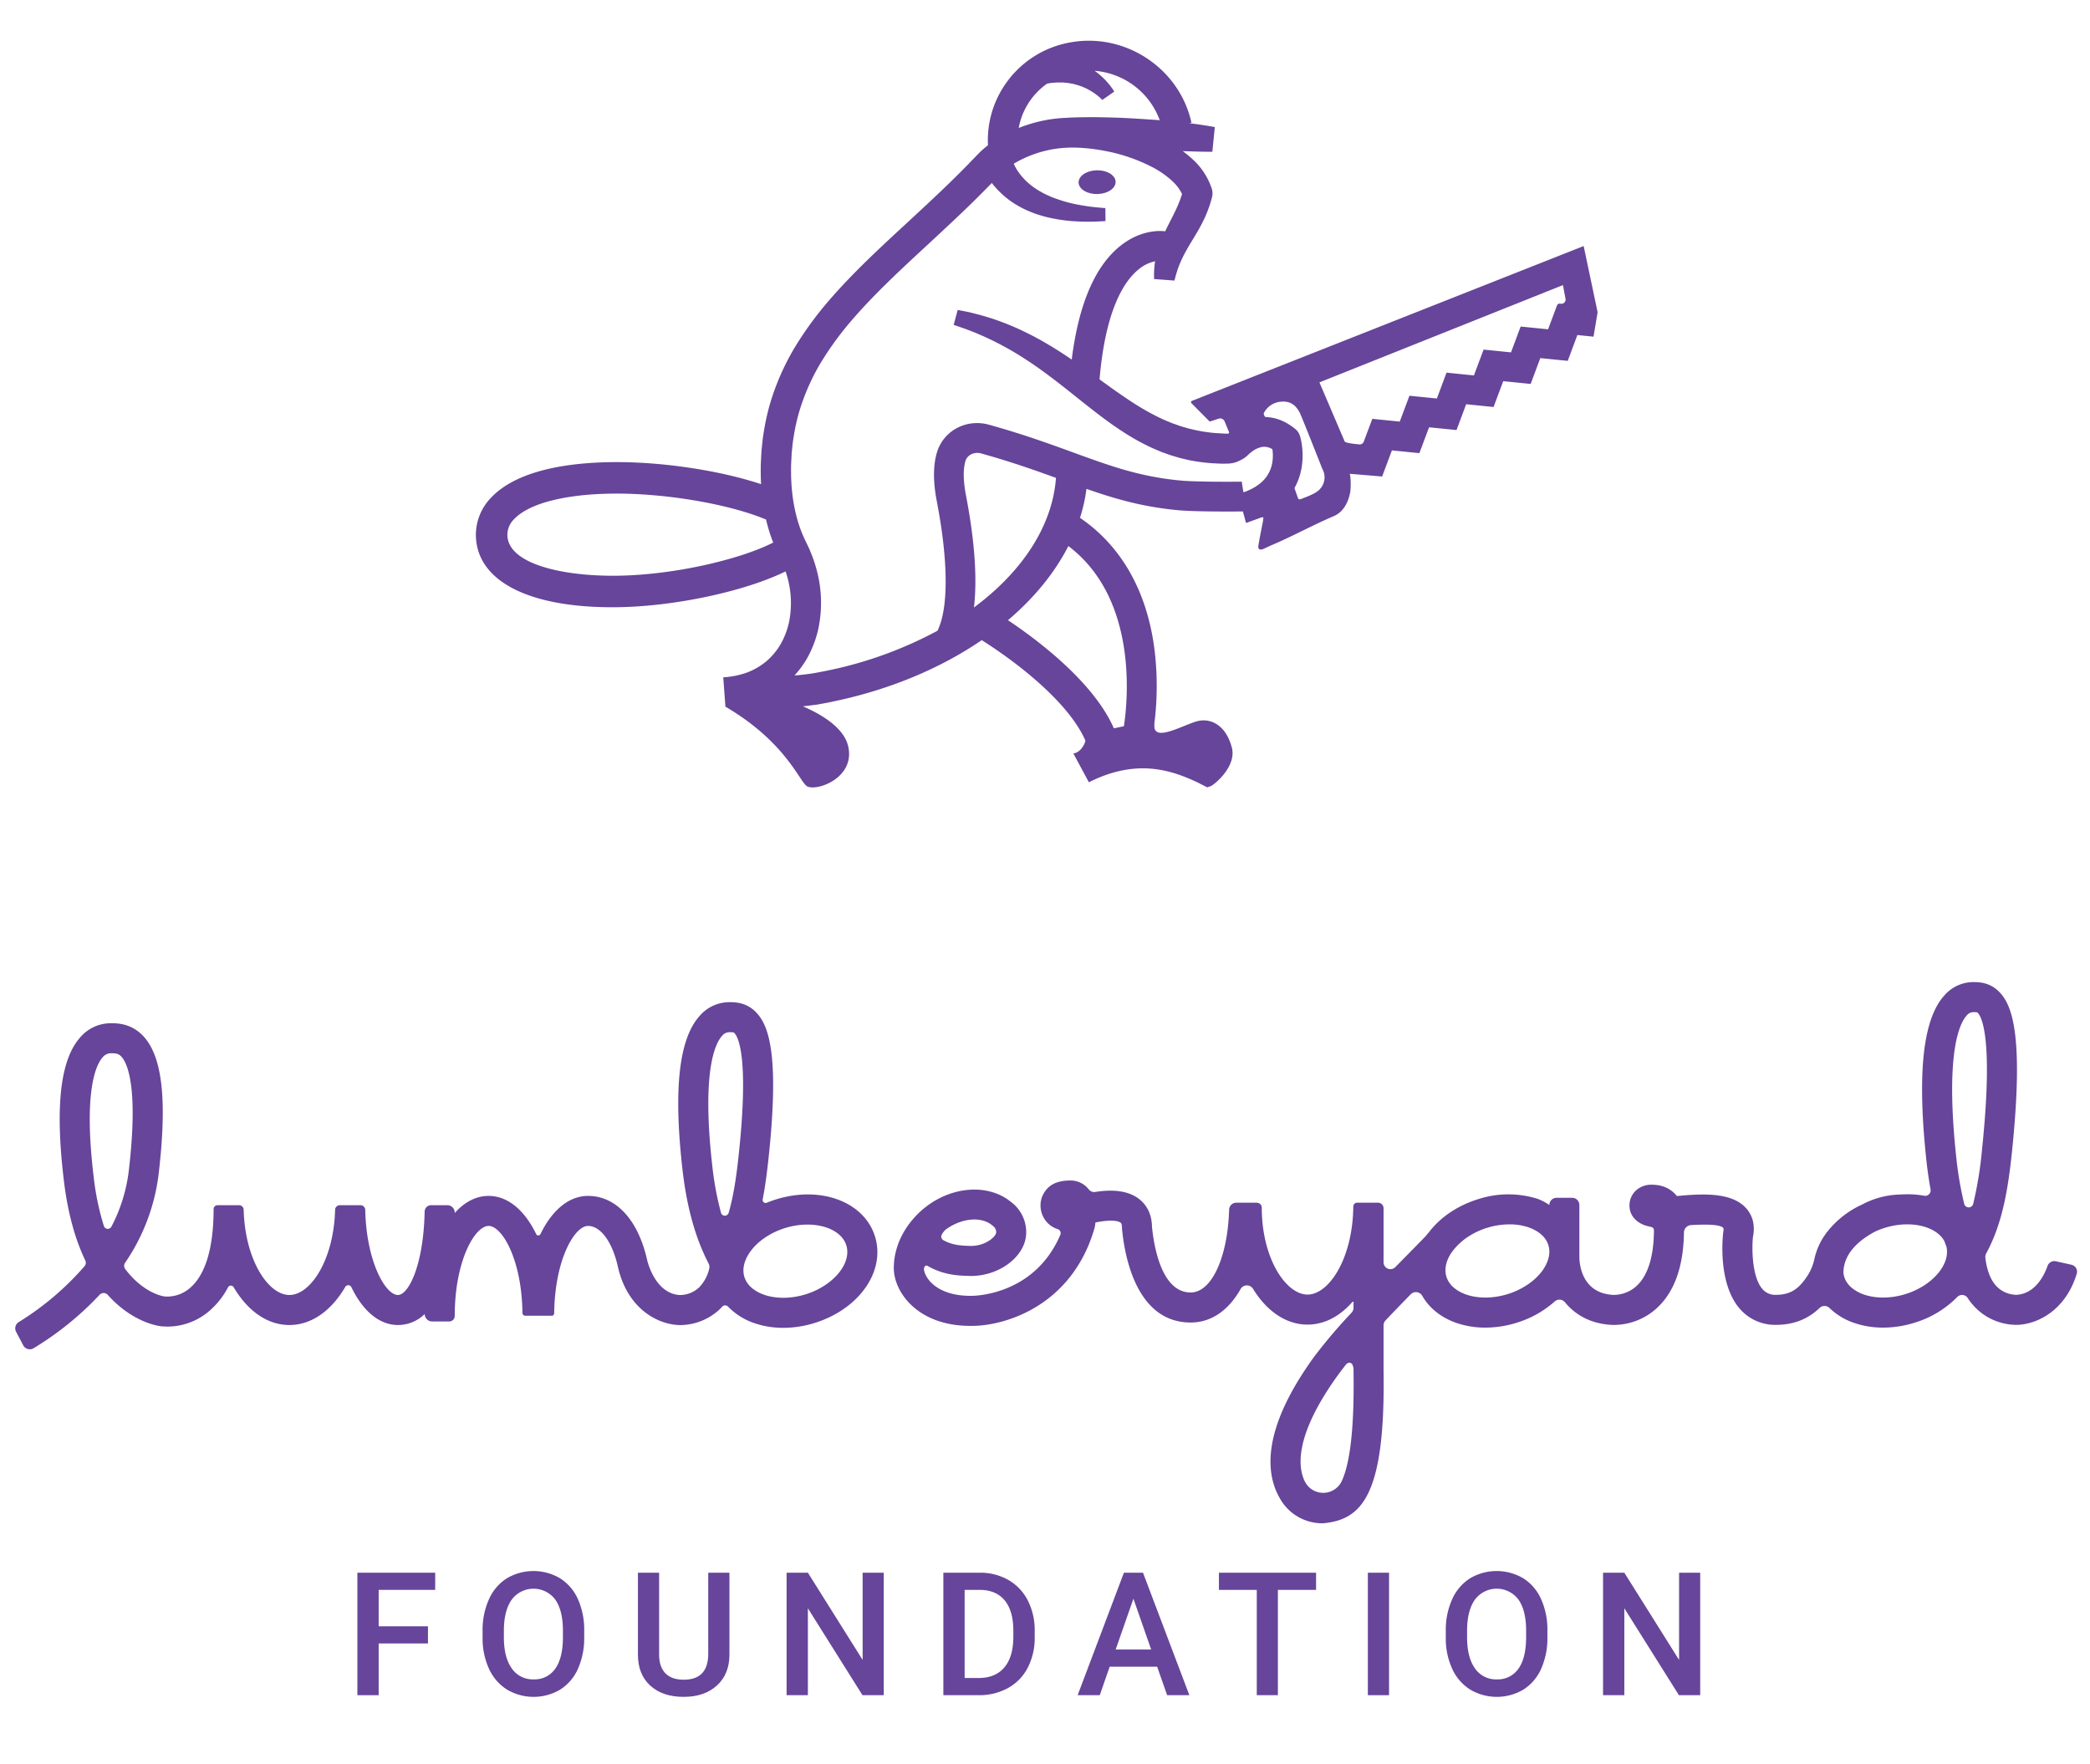 <svg id="Layer_2" data-name="Layer 2" xmlns="http://www.w3.org/2000/svg" viewBox="0 0 1045.75 882.54"><defs><style>.cls-1{fill:#66459a;}</style></defs><title>lumberyardfoundation-stacked-color</title><path class="cls-1" d="M214.133,822.297H189.47v25.884H178.821V786.903H217.752v8.586H189.47v18.224h24.663Z"/><path class="cls-1" d="M292.312,819.141a37.597,37.597,0,0,1-3.114,15.804,23.556,23.556,0,0,1-8.901,10.438,26.112,26.112,0,0,1-26.599,0,23.902,23.902,0,0,1-9.007-10.374,36.398,36.398,0,0,1-3.22-15.53v-3.451a37.259,37.259,0,0,1,3.178-15.824,23.884,23.884,0,0,1,8.964-10.501,26.165,26.165,0,0,1,26.557-.042,23.573,23.573,0,0,1,8.944,10.354,37.209,37.209,0,0,1,3.198,15.719Zm-10.648-3.198q0-10.185-3.851-15.614a13.588,13.588,0,0,0-21.717-.021q-3.894,5.41-3.978,15.299v3.535q0,10.102,3.936,15.614a12.67,12.67,0,0,0,10.922,5.514,12.524,12.524,0,0,0,10.879-5.388q3.809-5.386,3.809-15.74Z"/><path class="cls-1" d="M364.979,786.903V827.853q0,9.765-6.249,15.467Q352.48,849.024,342.085,849.023q-10.522,0-16.709-5.618-6.186-5.619-6.187-15.594V786.903H329.796v40.928q0,6.136,3.114,9.371,3.114,3.236,9.175,3.235,12.289,0,12.289-12.942V786.903Z"/><path class="cls-1" d="M442.192,848.181H431.545l-27.314-43.476v43.476H393.582V786.903h10.648l27.398,43.644V786.903h10.563Z"/><path class="cls-1" d="M472.015,848.181V786.903H490.112a28.397,28.397,0,0,1,14.415,3.619,24.698,24.698,0,0,1,9.743,10.27,32.61,32.61,0,0,1,3.451,15.235v3.072a32.464,32.464,0,0,1-3.473,15.319A24.384,24.384,0,0,1,504.358,844.604a29.699,29.699,0,0,1-14.709,3.577Zm10.648-52.692v44.106h6.944q8.375,0,12.857-5.229,4.482-5.231,4.566-15.018v-3.402q0-9.955-4.335-15.206-4.336-5.251-12.584-5.251Z"/><path class="cls-1" d="M578.982,833.914H555.246l-4.967,14.268H539.211L562.358,786.903h9.554l23.189,61.278H583.991Zm-20.748-8.586h17.76l-8.88-25.42Z"/><path class="cls-1" d="M658.51,795.489H639.402v52.692H628.839V795.489H609.899V786.903h48.61Z"/><path class="cls-1" d="M695.024,848.181H684.419V786.903h10.605Z"/><path class="cls-1" d="M774.257,819.141a37.597,37.597,0,0,1-3.114,15.804,23.556,23.556,0,0,1-8.901,10.438,26.112,26.112,0,0,1-26.599,0,23.902,23.902,0,0,1-9.007-10.374A36.398,36.398,0,0,1,723.416,819.478v-3.451a37.259,37.259,0,0,1,3.178-15.824,23.884,23.884,0,0,1,8.964-10.501,26.165,26.165,0,0,1,26.557-.042,23.573,23.573,0,0,1,8.944,10.354,37.209,37.209,0,0,1,3.198,15.719Zm-10.648-3.198q0-10.185-3.851-15.614a13.588,13.588,0,0,0-21.717-.021q-3.894,5.41-3.978,15.299v3.535q0,10.102,3.936,15.614A12.67,12.67,0,0,0,748.921,840.269a12.524,12.524,0,0,0,10.879-5.388q3.809-5.386,3.809-15.74Z"/><path class="cls-1" d="M850.711,848.181H840.063L812.749,804.706v43.476H802.101V786.903H812.749l27.398,43.644V786.903h10.563Z"/><path class="cls-1" d="M558.203,90.822c-.194-3.279-4.496-5.793-9.608-5.615-5.112.178-9.099,2.981-8.905,6.261s4.496,5.793,9.608,5.615S558.398,94.101,558.203,90.822Z"/><path class="cls-1" d="M306.294,303.832c.748,0,1.507-.003,2.266-.012,29.398-.325,64.592-8.116,84.499-17.915.177.526.373,1.048.522,1.582a48.05,48.05,0,0,1,1.196,23.888,38.914,38.914,0,0,1-4.142,10.862,33.592,33.592,0,0,1-7.253,8.695,33.964,33.964,0,0,1-9.824,5.65,42.538,42.538,0,0,1-11.669,2.312l1.096,14.855.26-.019c30.534,18.04,36.923,37.874,40.712,39.753,5.015,2.488,23.894-4.32,20.486-19.896-2.004-9.157-12.664-15.826-22.716-20.185,1.848-.18,3.699-.413,5.552-.68a8.003,8.003,0,0,0,1.148-.098c.405-.069.802-.154,1.206-.225.384-.068.763-.144,1.146-.214,1.83-.316,3.661-.65,5.493-1.05.035-.008.066-.025.101-.033,28.65-5.894,54.236-16.698,74.858-30.812,21.175,13.445,44.199,32.676,51.88,50.312-.703,2.956-3.177,6.07-6.033,6.379l-.014-.003,7.758,14.435c24.634-12.452,42.294-5.532,54.375.058l4.176,2.137c.637.358.065.009.637.358l2.053-.712c3.518-2.208,12.553-10.633,10.298-19.205-2.782-10.574-9.726-14.604-16.398-13.396-6.672,1.209-23.581,11.83-22.306,1.626a.387.387,0,0,0-.083-.11,150.041,150.041,0,0,0,.086-37.182c-3.714-29.172-16.566-51.783-37.267-65.886a83.335,83.335,0,0,0,3.232-14.495c14.345,5.018,28.253,9.072,46.155,10.701,6.454.583,21.104.723,32.111.593l1.507,5.517a.256.256,0,0,0,.322.175l5.986-2.173a11.193,11.193,0,0,1,1.613-.548c.525-.139.802-.151.817.269a29.325,29.325,0,0,1-.549,3.467c-.628,3.109-.685,3.579-1.312,6.688l-.666,3.903c-.162,1.454.631,2.224,2.424,1.508,1.548-.698,3.558-1.645,3.649-1.688,10.256-4.267,21.419-10.422,31.649-14.752,4.895-2.072,7.264-6.979,8.216-11.752.408-2.046.433-7.425-.184-9.459l16.174,1.355.073-.121,4.851-12.94 0-0,13.745,1.374,4.836-12.93,13.743,1.377,4.821-12.918,13.71,1.392,4.833-12.932v-0l13.727,1.384,4.824-12.927,13.734,1.382.001-0,4.817-12.92,8.076.81v-0l1.993-11.851.046-.424-6.966-33.06L596.367,200.594a.684.684,0,0,0-.234,1.118l8.869,8.941a.684.684,0,0,0,.701.168l3.993-1.324a2.427,2.427,0,0,1,3.061,1.362l2.237,5.434s.22.707-.983.707l-1.146-.055c-1.494-.05-3.328-.192-4.816-.27a80.728,80.728,0,0,1-8.785-1.242c-1.449-.277-2.871-.668-4.31-.982-1.428-.364-2.832-.826-4.251-1.227l-4.187-1.482c-1.374-.579-2.764-1.102-4.129-1.717-2.73-1.238-5.424-2.593-8.09-4.091-1.333-.746-2.669-1.489-3.983-2.314q-1.986-1.181-3.945-2.477c-2.62-1.689-5.219-3.495-7.835-5.316-2.61-1.829-5.22-3.724-7.843-5.634-.172-.126-.351-.252-.523-.379,2.95-34.672,12.2-49.042,19.486-54.98a18.986,18.986,0,0,1,8.342-4.109,22.958,22.958,0,0,0-.33,2.328,43.502,43.502,0,0,0-.193,6.561l10.169.767c.251-.855.466-1.704.674-2.547.213-.842.545-1.647.76-2.471.212-.825.581-1.606.855-2.404.26-.801.687-1.558.988-2.343.298-.782.735-1.543,1.093-2.311.344-.771.804-1.54,1.196-2.308.855-1.531,1.748-3.11,2.716-4.699.994-1.605,1.997-3.262,3.011-5.005,1.026-1.744,2.042-3.56,2.978-5.488.461-.977.955-1.915,1.374-2.938.426-1.031.86-1.96,1.253-3.119l.593-1.672.29-.835.206-.702.412-1.403.205-.702.051-.176.151-.589c.036-.163.075-.331.129-.654.024-.153.058-.371.086-.716l.019-.349-.002-.543a7.244,7.244,0,0,0-.146-1.222c-.016-.097-.078-.35-.167-.648l.001.001-.006-.018c-.06-.198-.13-.412-.215-.624a34.286,34.286,0,0,0-9.419-14.21,51.961,51.961,0,0,0-4.943-4.067c1.224.044,2.417.082,3.531.106,3.392.116,6.222.185,8.202.197,1.983.042,3.094.023,3.094.023l1.223-12.349s-1.155-.245-3.141-.561c-1.988-.353-4.83-.776-8.247-1.217-.456-.063-.948-.124-1.425-.186l1.136-.251c-6.055-27.424-33.495-45.397-61.165-40.066a49.881,49.881,0,0,0-32.556,21.656,49.329,49.329,0,0,0-8.092,29.691,52.862,52.862,0,0,0-4.722,4.157l-4.916,5.101q-4.794,4.924-9.751,9.734c-6.61,6.416-13.404,12.711-20.25,19.038-13.671,12.658-27.672,25.418-40.27,40.076A172.511,172.511,0,0,0,397.275,174.478a123.316,123.316,0,0,0-11.913,27.284,114.587,114.587,0,0,0-3.234,14.609c-.435,2.427-.685,4.991-.937,7.545l-.191,1.912-.091,1.749-.179,3.493-.045.873-.025,1.117-.026,1.856.035,3.721c.038,1.201.083,2.402.146,3.605-20.649-6.851-49.643-11.292-74.445-11.014-28.88.319-49.785,6.396-60.454,17.572a26.718,26.718,0,0,0-7.789,19.685C238.915,290.694,264.337,303.832,306.294,303.832Zm181.024.124c2.074-17.483-.657-38.851-3.956-55.943-1.791-9.277-1.14-14.577-.28-17.389.924-3.011,4.426-4.695,7.799-3.756,14.836,4.126,26.856,8.374,37.488,12.237C526.598,263.242,511.422,286.085,487.318,303.956Zm75.027,59.418-5.008,1.048c-10.037-22.833-37.186-43.527-52.991-54.115,13.055-11.068,23.344-23.629,30.221-37.088C569.956,299.922,564.1,352.06,562.345,363.375ZM660.185,191.322l121.856-48.672,1.249,6.682a2.111,2.111,0,0,1-2.471,2.634,1.46,1.46,0,0,0-1.751.823l-4.468,11.976-13.73-1.379-4.819,12.919v0l-13.728-1.383-0.0 0-4.826,12.925-13.718-1.388-4.823,12.927v0l-13.736-1.372-4.836,12.93v0l-13.732-1.376-4.277,11.403a2.145,2.145,0,0,1-2.22,1.382l-1.118-.111c-.836-.083-5.961-.565-6.218-1.365L660.185,191.322Zm-27.786,15.303a10.514,10.514,0,0,1,8.947-5.665c4.297-.299,7.104,1.791,9.028,5.626.303.235,11.43,28.356,11.223,27.929a8.646,8.646,0,0,1-1.197,10.231c-1.904,2.224-6.478,3.743-9.309,4.899-1.555.635-1.596-.304-2.147-1.89-.17-.489-.648-1.831-1.256-3.562.188-.339.38-.675.561-1.018a32.107,32.107,0,0,0,3.222-10.541,36.476,36.476,0,0,0,.222-7.122c-.071-1.177-.202-2.346-.389-3.522-.09-.589-.2-1.176-.329-1.781l-.209-.921c-.09-.353-.139-.569-.309-1.131l-.012-.04a7.046,7.046,0,0,0-2.345-3.471,30.382,30.382,0,0,0-4.11-2.851,21.286,21.286,0,0,0-2.352-1.192,24.225,24.225,0,0,0-2.545-.964,23.339,23.339,0,0,0-2.722-.648,21.261,21.261,0,0,0-2.768-.313l-.433-.033C632.785,208.471,632.092,207.195,632.399,206.625ZM514.882,51.157a34.774,34.774,0,0,1,9.039-9.307c.336-.061.7-.128,1.118-.204a16.082,16.082,0,0,1,1.99-.226,22.244,22.244,0,0,1,2.368-.158c.832.018,1.728-.012,2.647.03.901.104,1.858.16,2.818.294.935.205,1.934.315,2.881.588a27.124,27.124,0,0,1,2.836.874,23.252,23.252,0,0,1,2.685,1.112c.881.369,1.648.87,2.434,1.274.727.478,1.465.889,2.07,1.355a26.749,26.749,0,0,1,2.867,2.313c.288.276.514.492.668.64a2.743,2.743,0,0,1,.241.257l5.989-4.17c-.013-.015-.038-.089-.252-.42-.208-.334-.474-.726-.806-1.209a34.531,34.531,0,0,0-3.03-3.718c-.653-.749-1.447-1.457-2.26-2.258-.867-.722-1.743-1.562-2.76-2.279-.23-.176-.476-.347-.714-.521A37.874,37.874,0,0,1,580.298,60.154c-2.947-.224-5.973-.421-9.008-.629-4.591-.278-9.189-.57-13.515-.679-4.326-.132-8.37-.212-11.856-.229-1.766.02-3.384.039-4.818.055-1.453.007-2.615.068-3.625.09-1.992.08-3.13.126-3.13.126l.001.059c-.606.018-1.211.01-1.816.049a73.754,73.754,0,0,0-7.76.831A72.777,72.777,0,0,0,509.761,64.017l-.039.017A34.585,34.585,0,0,1,514.882,51.157ZM395.815,233.345l.008-.632.044-.873.176-3.493.089-1.744.168-1.567c.217-2.087.401-4.167.792-6.334a99.488,99.488,0,0,1,2.794-12.692,108.171,108.171,0,0,1,10.414-23.876,157.566,157.566,0,0,1,15.608-21.571c11.722-13.678,25.326-26.156,39.009-38.832,6.847-6.339,13.733-12.728,20.504-19.311q5.069-4.952,10.043-10.042l.802-.834c.228.306.474.623.746.953a42.854,42.854,0,0,0,4.413,4.65,41.737,41.737,0,0,0,6.505,4.945,49.373,49.373,0,0,0,8.386,4.173,45.05,45.05,0,0,0,4.71,1.605,48.489,48.489,0,0,0,4.946,1.254,82.825,82.825,0,0,0,10.319,1.501c3.494.242,7.017.369,10.507.274q3.205-.066,6.357-.292l-.081-6.497c-2.035-.132-4.075-.313-6.104-.55-3.263-.355-6.476-.918-9.587-1.558a73.434,73.434,0,0,1-8.838-2.537,38.478,38.478,0,0,1-3.975-1.603,34.711,34.711,0,0,1-3.595-1.797,36.858,36.858,0,0,1-5.867-3.987,31.08,31.08,0,0,1-6.528-7.545c-.619-1.003-.963-1.879-1.27-2.422l-.091-.176,1.15-.675,1.347-.74a57.811,57.811,0,0,1,17.492-5.927,58.821,58.821,0,0,1,6.143-.66q1.543-.106,3.094-.086l.775-.005c.083-.002.361 0.0.285-.005l.437.014,1.748.057a91.424,91.424,0,0,1,12.735,1.513,86.325,86.325,0,0,1,24.245,8.25,46.235,46.235,0,0,1,9.826,6.856,21.515,21.515,0,0,1,4.939,6.529l-.097.339-.201.703-.197.544-.385,1.084c-.214.696-.61,1.537-.909,2.315-.292.794-.694,1.591-1.04,2.389-.337.794-.782,1.609-1.163,2.416-.377.813-.823,1.659-1.232,2.487-.864,1.675-1.762,3.424-2.644,5.238-.183.381-.366.775-.551,1.16-2.416-.311-11.863-.895-21.994,6.944-12.974,10.04-21.279,29.291-24.776,57.243-.563-.386-1.109-.781-1.675-1.165-2.767-1.871-5.608-3.655-8.471-5.419l-4.356-2.568-4.448-2.435c-3.009-1.556-6.05-3.048-9.149-4.426-3.117-1.339-6.259-2.616-9.462-3.725-1.584-.596-3.211-1.078-4.832-1.564-1.612-.498-3.23-.986-4.911-1.39-1.645-.4-3.357-.912-4.934-1.209l-4.813-.941-2.011,7.463c3.088,1.08,6.236,2.112,9.053,3.258,1.445.53,2.891,1.159,4.336,1.798,1.448.619,2.885,1.254,4.295,1.954,2.855,1.309,5.636,2.773,8.386,4.28,2.751,1.507,5.446,3.12,8.108,4.787l3.955,2.575,3.904,2.675,3.851,2.781,3.818,2.859q3.808,2.901,7.592,5.909l7.629,6.075c5.145,4.053,10.371,8.195,15.99,12.029q2.085,1.458,4.268,2.837c1.427.945,2.916,1.831,4.407,2.716,2.977,1.775,6.105,3.371,9.293,4.874,1.598.744,3.251,1.402,4.877,2.102,1.664.627,3.344,1.222,5.028,1.8,1.715.498,3.415,1.046,5.146,1.489,1.743.391,3.472.865,5.233,1.161a95.896,95.896,0,0,0,10.601,1.314c1.769.065,3.542.189,5.307.195l2.208-.055a13.425,13.425,0,0,0,5.806-1.481l1.252-.644a15.048,15.048,0,0,0,2.367-1.641c.309-.321.636-.638.971-.945a18.805,18.805,0,0,1,2.089-1.654,11.647,11.647,0,0,1,4.127-1.87,7.03,7.03,0,0,1,3.619.15,9.362,9.362,0,0,1,.933.362,7.165,7.165,0,0,1,.968.493c.015.008.031.021.046.029.08.566.155,1.137.188,1.713a21.596,21.596,0,0,1-.127,4.24,16.825,16.825,0,0,1-2.721,7.387,14.44,14.44,0,0,1-1.186,1.558,15.842,15.842,0,0,1-1.394,1.441,20.665,20.665,0,0,1-1.591,1.325l-.032.023c-.376.268-.756.534-1.148.792-.198.13-.393.264-.605.384a22.226,22.226,0,0,1-1.943,1.084c-.652.362-1.397.633-2.087.963l-1.803.684c-.326-1.633-.613-3.458-.862-5.337-10.559.116-24.533-.023-30.202-.537-20.686-1.883-35.35-7.231-53.915-14-11.802-4.306-25.181-9.183-42.339-13.957-11.279-3.136-22.714,2.9-26.034,13.747-1.972,6.443-2.009,14.709-.105,24.571,5.784,29.963,5.901,53.525.344,64.756a200.606,200.606,0,0,1-56.084,20.143c-.028.006-.056.004-.085.01-.718.157-1.434.285-2.151.427q-1.521.295-3.056.567-5.101.863-10.163,1.221a49.349,49.349,0,0,0,6.072-8.204,53.918,53.918,0,0,0,5.847-15.157,63.068,63.068,0,0,0-1.405-31.416c-.354-1.261-.765-2.501-1.219-3.725-.415-1.24-.917-2.442-1.419-3.645-.475-1.216-1.059-2.377-1.612-3.555l-1.495-3.124c-.77-1.765-1.589-3.678-2.25-5.681-.691-1.975-1.272-4.001-1.78-6.054a84.112,84.112,0,0,1-2.075-12.645c-.212-2.147-.303-4.319-.375-6.494l-.034-3.273Zm-138.502,26.333c7.451-7.806,25.395-12.434,49.233-12.698,26.169-.296,58.336,5.216,76.766,12.986.084.359.155.72.244,1.078.617,2.472,1.33,4.931,2.183,7.357.344,1.023.737,2.041,1.143,3.063-15.876,8.155-48.952,16.277-78.497,16.603-26.803.266-54.006-5.818-54.514-20.14A11.033,11.033,0,0,1,257.313,259.678Z"/><path class="cls-1" d="M388.381,600.094c-1.611.499-3.184,1.067-4.733,1.704a1.506,1.506,0,0,1-2.031-1.705c1.109-5.72,1.954-11.778,2.672-18.226,6.031-54.161.233-68.449-5.491-74.847-4.994-5.58-10.969-5.58-13.84-5.58a19.63,19.63,0,0,0-14.966,6.961c-10.306,11.552-13.08,36.732-8.482,76.978,2.131,18.64,6.516,34.298,12.998,46.714a3.817,3.817,0,0,1,.34,2.759,19.653,19.653,0,0,1-5.089,9.343,14.072,14.072,0,0,1-9.756,3.767c-12.327-.868-16.038-16.825-16.19-17.504-4.5-20.091-15.559-32.087-29.584-32.087-9.656,0-18.053,7.235-23.816,19.119a1.182,1.182,0,0,1-2.119,0c-5.763-11.885-14.16-19.119-23.816-19.119-6.316,0-12.092,3.1-16.946,8.567v-.205a3.716,3.716,0,0,0-3.716-3.716l-8.114 0a3.218,3.218,0,0,0-3.226,3.134c-.546,26.947-8.081,41.793-13.349,41.793-6.336,0-15.818-16.872-16.374-42.55a2.411,2.411,0,0,0-2.398-2.377l-10.332-0a2.367,2.367,0,0,0-2.352,2.325c-.681,25.224-12.359,42.602-22.873,42.602-10.521,0-22.21-17.405-22.874-42.66a2.307,2.307,0,0,0-2.293-2.268l-10.853.002a1.97,1.97,0,0,0-1.903,1.937l-.006.92c-.096,18.478-4.057,31.7-11.47,38.263a17.511,17.511,0,0,1-12.712,4.584l-.351-.046c-.683-.084-10.384-1.49-19.662-13.683a2.756,2.756,0,0,1-.057-3.203,99.736,99.736,0,0,0,16.698-43.871c4.357-36.671,2.061-58.619-7.223-69.072-6.108-6.877-13.481-6.877-16.629-6.877a20.159,20.159,0,0,0-15.396,7.152c-9.958,11.245-12.59,34.828-8.044,72.095,2.038,16.713,5.926,29.575,10.656,39.472a2.607,2.607,0,0,1-.354,2.819,142.74,142.74,0,0,1-32.929,27.98,3.702,3.702,0,0,0-1.336,4.898l1.845,3.491,1.712,3.252a3.715,3.715,0,0,0,5.196,1.458,155.604,155.604,0,0,0,33.008-26.724,2.764,2.764,0,0,1,4.084.012c11.966,13.39,24.476,15.456,26.681,15.722a32.112,32.112,0,0,0,24.365-7.856,39.694,39.694,0,0,0,9.13-11.616,1.63,1.63,0,0,1,2.841-.062c6.878,11.694,16.746,18.905,27.877,18.905,11.17,0,21.066-7.271,27.947-19.042a1.741,1.741,0,0,1,3.078.121c5.66,11.763,13.869,18.921,23.305,18.921a19.155,19.155,0,0,0,13.381-5.498,3.716,3.716,0,0,0,3.716,3.716h8.722a2.764,2.764,0,0,0,2.583-2.753l.006-.98c.209-26.926,10.106-44.057,16.942-44.057,6.75,0,16.484,16.701,16.93,43.042l.011.523a1.393,1.393,0,0,0,1.333,1.36h13.286c1.179,0,1.249-1.022,1.256-1.527.364-26.546,10.155-43.398,16.935-43.398,6.297,0,12.154,7.986,14.922,20.345,4.551,20.332,18.896,28.442,29.66,29.198.216.019.744.057,1.521.057a29.098,29.098,0,0,0,19.415-7.571c.557-.51,1.09-1.049,1.597-1.606a1.992,1.992,0,0,1,2.951-.05A32.967,32.967,0,0,0,377.65,662.1a44.322,44.322,0,0,0,14.283,2.278,52.929,52.929,0,0,0,15.623-2.417c22.345-6.923,35.638-25.937,30.262-43.284C432.44,601.33,410.728,593.166,388.381,600.094ZM55.756,613.742a2.062,2.062,0,0,1-3.786-.312,131.399,131.399,0,0,1-5.037-24.035c-5.357-43.925,1.279-56.814,4.38-60.317a5.343,5.343,0,0,1,4.147-2.086c2.408,0,3.846.086,5.396,1.83,2.744,3.09,8.581,14.859,3.536,57.321A80.684,80.684,0,0,1,55.756,613.742Zm313.601-33.54c-1.104,9.918-2.487,18.758-4.761,26.613a1.991,1.991,0,0,1-3.84-.022,153.374,153.374,0,0,1-4.317-23.121c-5.48-47.948,1.506-61.616,4.764-65.268a4.742,4.742,0,0,1,3.755-1.941c2.13,0,2.239.122,2.644.574C369.436,519.089,374.981,529.699,369.357,580.202Zm33.75,67.41c-7.116,2.207-14.632,2.304-20.614.266-3.027-1.031-8.354-3.563-10.022-8.948-1.669-5.383,1.292-10.484,3.206-13.046,3.782-5.064,10.034-9.233,17.152-11.44a37.944,37.944,0,0,1,11.175-1.727c9.491,0,17.439,3.884,19.462,10.409C426.252,632.115,416.929,643.327,403.107,647.612Z"/><path class="cls-1" d="M1036.435,632.809l-7.73-1.731a3.586,3.586,0,0,0-4.173,2.276c-1.715,4.827-6.122,13.797-15.34,14.501l-.182.008a14.174,14.174,0,0,1-9.366-3.634c-3.339-3.056-5.445-8.15-6.251-14.866a3.888,3.888,0,0,1,.467-2.312c7.646-14.039,10.737-30.464,12.805-50.322,6.079-58.357.106-73.333-5.779-79.863-4.928-5.469-10.756-5.469-13.558-5.469a19.14,19.14,0,0,0-14.532,6.768c-10.657,11.858-13.577,38.784-8.921,82.319.546,5.111,1.257,9.987,2.105,14.663a2.721,2.721,0,0,1-3.213,3.13,47.1,47.1,0,0,0-9.595-.699V597.57c-.209,0-.395.024-.603.026-.606.024-1.209.032-1.821.078a42.39,42.39,0,0,0-19.027,5.008A46.891,46.891,0,0,0,913.93,616.781a33.552,33.552,0,0,0-5.986,12.738,25.751,25.751,0,0,1-3.235,8.292c-4.212,6.628-8.371,10.047-16.037,10.047a8.274,8.274,0,0,1-6.715-2.763c-5.544-6.204-5.386-20.961-4.865-26.119,1.453-7.099-.979-11.711-3.306-14.348-7.305-8.279-22.137-7.376-34.753-6.192-.154-.195-.315-.39-.482-.581-2.023-2.318-5.742-5.081-11.982-5.081a11.193,11.193,0,0,0-8.55,3.421,10.242,10.242,0,0,0-2.664,7.833c.361,4.808,4.204,8.518,9.885,9.64.321.101.651.187.994.26a1.665,1.665,0,0,1,1.334,1.619c-.058,12.846-2.923,22.331-8.362,27.565a16.945,16.945,0,0,1-12.088,4.785l-.279-.023c-15.786-1.046-16.585-16.06-16.585-19.06V602.925a3.609,3.609,0,0,0-3.609-3.609h-7.807a3.609,3.609,0,0,0-3.609,3.609,26.371,26.371,0,0,0-5.809-3.07,48.814,48.814,0,0,0-29.766.128c-10.531,3.263-19.047,9.214-24.549,16.408-.653.775-1.293,1.533-1.946,2.307-2.898,2.991-6.249,6.4-9.843,10.056q-2.517,2.56-5.146,5.237a3.442,3.442,0,0,1-5.899-2.409V604.532a2.765,2.765,0,0,0-2.765-2.765H679.084c-2.122,0-1.958,2.359-1.958,2.359-.392,25.769-12.242,43.61-22.895,43.61-10.603,0-22.79-17.668-22.893-43.243-0-.108-.009-.1-.009-.208,0-2.633-2.844-2.518-2.844-2.518h-9.875a3.593,3.593,0,0,0-3.602,3.464c-.711,23.87-8.739,41.461-19.231,41.461-14.486,0-18.361-22.709-19.367-32.848-.124-7.86-3.912-12.17-7.101-14.408-5.64-3.961-13.475-4.29-21.293-3.037a3.455,3.455,0,0,1-3.25-1.295q-.167-.213-.345-.42a11.477,11.477,0,0,0-8.825-4.024c-7.436,0-11.96,2.639-14.239,8.305a12.512,12.512,0,0,0,2.695,12.79,11.805,11.805,0,0,0,5.086,3.193,2.16,2.16,0,0,1,1.406,2.908c-13.103,30.515-43.425,30.571-44.933,30.518-16.922,0-22.958-8.943-23.326-13.47.074-.562.389-1.928,1.609-1.648,8.101,4.767,15.679,4.993,20.819,5.143l1.119.031c13.455,0,25.771-8.676,27.453-19.341a18.82,18.82,0,0,0-6.759-17.19l-2.091-1.591-.278-.212c-12.911-8.814-32.789-5.477-45.792,8.183-7.184,7.55-11.141,16.848-11.141,26.178,0,12.017,11.91,28.94,38.232,28.938.275.006.552.008.835.008,16.836,0,50.189-10.114,61.38-48.958l.211-.968c.067-.448.149-1.063.221-1.801,6.356-1.321,10.875-1.134,12.57.055.176.124.714.501.714,2.511l.035.717c1.347,14.058,7.39,46.757,34.354,46.757,10.35,0,18.986-6.129,25.005-16.806a3.608,3.608,0,0,1,6.21 0c6.844,11.07,16.448,17.849,27.238,17.849,8.474,0,16.213-4.185,22.461-11.341a.314.314,0,0,1,.556.2l-0,2.723a3.622,3.622,0,0,1-.966,2.454,260.828,260.828,0,0,0-18.733,22.047c-26.779,36.927-24.107,58.915-17.15,70.856a24.285,24.285,0,0,0,21.047,12.476,13.335,13.335,0,0,0,1.44-.078c18.613-2.092,30.362-14.229,29.386-76.287V663.154a3.611,3.611,0,0,1,.991-2.488c4.186-4.411,8.469-8.828,12.59-13.045a3.632,3.632,0,0,1,5.746.667c3.498,6.195,9.569,11.06,17.325,13.7a44.318,44.318,0,0,0,14.283,2.279,52.929,52.929,0,0,0,15.623-2.417,51.229,51.229,0,0,0,19.026-10.616,3.57,3.57,0,0,1,5.17.321c5.008,6.153,12.505,10.6,22.717,11.303.344.029.975.071,1.834.071a32.006,32.006,0,0,0,21.716-8.676c8.592-8.042,13.053-20.682,13.292-37.622a3.743,3.743,0,0,1,3.523-3.652c8.214-.495,13.25-.218,15.38.871.035.018.137.056.169.074a1.255,1.255,0,0,1,.752,1.313c-.01.265-.031.276-.095.879l-.112.8c-.301,2.589-2.617,25.648,8.523,38.157a23.324,23.324,0,0,0,17.947,7.808c9.747,0,16.614-3.507,21.825-8.483a3.523,3.523,0,0,1,4.859.023,33.231,33.231,0,0,0,12.585,7.567,44.316,44.316,0,0,0,14.283,2.279,52.931,52.931,0,0,0,15.623-2.417,50.405,50.405,0,0,0,21.476-12.889,3.356,3.356,0,0,1,5.229.472,30.013,30.013,0,0,0,4.947,5.88,29.108,29.108,0,0,0,19.38,7.577c.737,0,1.232-.036,1.419-.052,10.208-.719,23.438-7.878,28.815-25.49A3.566,3.566,0,0,0,1036.435,632.809Zm-565.454-14.467a7.984,7.984,0,0,1,2.38-3.253c7.887-5.652,17.728-6.67,23.343-1.803l.395.338a3.825,3.825,0,0,1,1.35,3.121c-.36,2.276-5.503,6.617-12.509,6.659l-.783-.025c-4.086-.119-8.542-.282-13.251-2.905A2.173,2.173,0,0,1,470.981,618.342ZM671.468,740.82a10.251,10.251,0,0,1-18.413.727q-.142-.267-.277-.546c-3.255-6.71-5.384-22.56,16.935-53.337.786-1.084,2.783-3.679,3.724-4.874.943-1.197,2.357-1.257,3.14-.228a6.364,6.364,0,0,1,.671,3.366C677.744,717.476,674.989,733.051,671.468,740.82ZM771.534,636.06c-3.782,5.064-10.034,9.233-17.153,11.44-7.116,2.207-14.631,2.304-20.614.266-3.027-1.031-8.354-3.563-10.023-8.948-1.167-3.766-.196-7.919,2.327-11.792.106-.163.3-.406.412-.564a29.091,29.091,0,0,1,5.069-5.389c.119-.109.216-.225.342-.326a37.15,37.15,0,0,1,12.207-6.416,38.087,38.087,0,0,1,11.183-1.725,29.366,29.366,0,0,1,9.432,1.461c3.028,1.029,8.355,3.563,10.023,8.946C776.408,628.397,773.448,633.499,771.534,636.06Zm181.864,11.44c-7.117,2.207-14.632,2.304-20.614.266-3.027-1.031-8.354-3.563-10.022-8.948a10.519,10.519,0,0,1-.351-1.732l-.008-.11c-.024-.242,0-1.331,0-1.331.748-9.094,7.959-15.093,15.317-19.153q.259-.141.52-.282a38.971,38.971,0,0,1,4.879-1.879,37.947,37.947,0,0,1,11.175-1.727c8.407,0,15.592,3.054,18.532,8.285a1.073,1.073,0,0,1,.071.154c.331.887.651,1.791.998,2.652a.961.961,0,0,1,.048.153C975.935,632.688,966.799,643.347,953.398,647.501Zm33.899-45.111a2.318,2.318,0,0,1-4.49-.04,177.883,177.883,0,0,1-3.993-23.462c-5.601-52.383,1.741-66.877,5.156-70.68a4.296,4.296,0,0,1,3.358-1.786c1.944,0,2.031.096,2.397.503,1.915,2.123,7.718,13.325,1.997,68.248A190.881,190.881,0,0,1,987.297,602.39Z"/></svg>